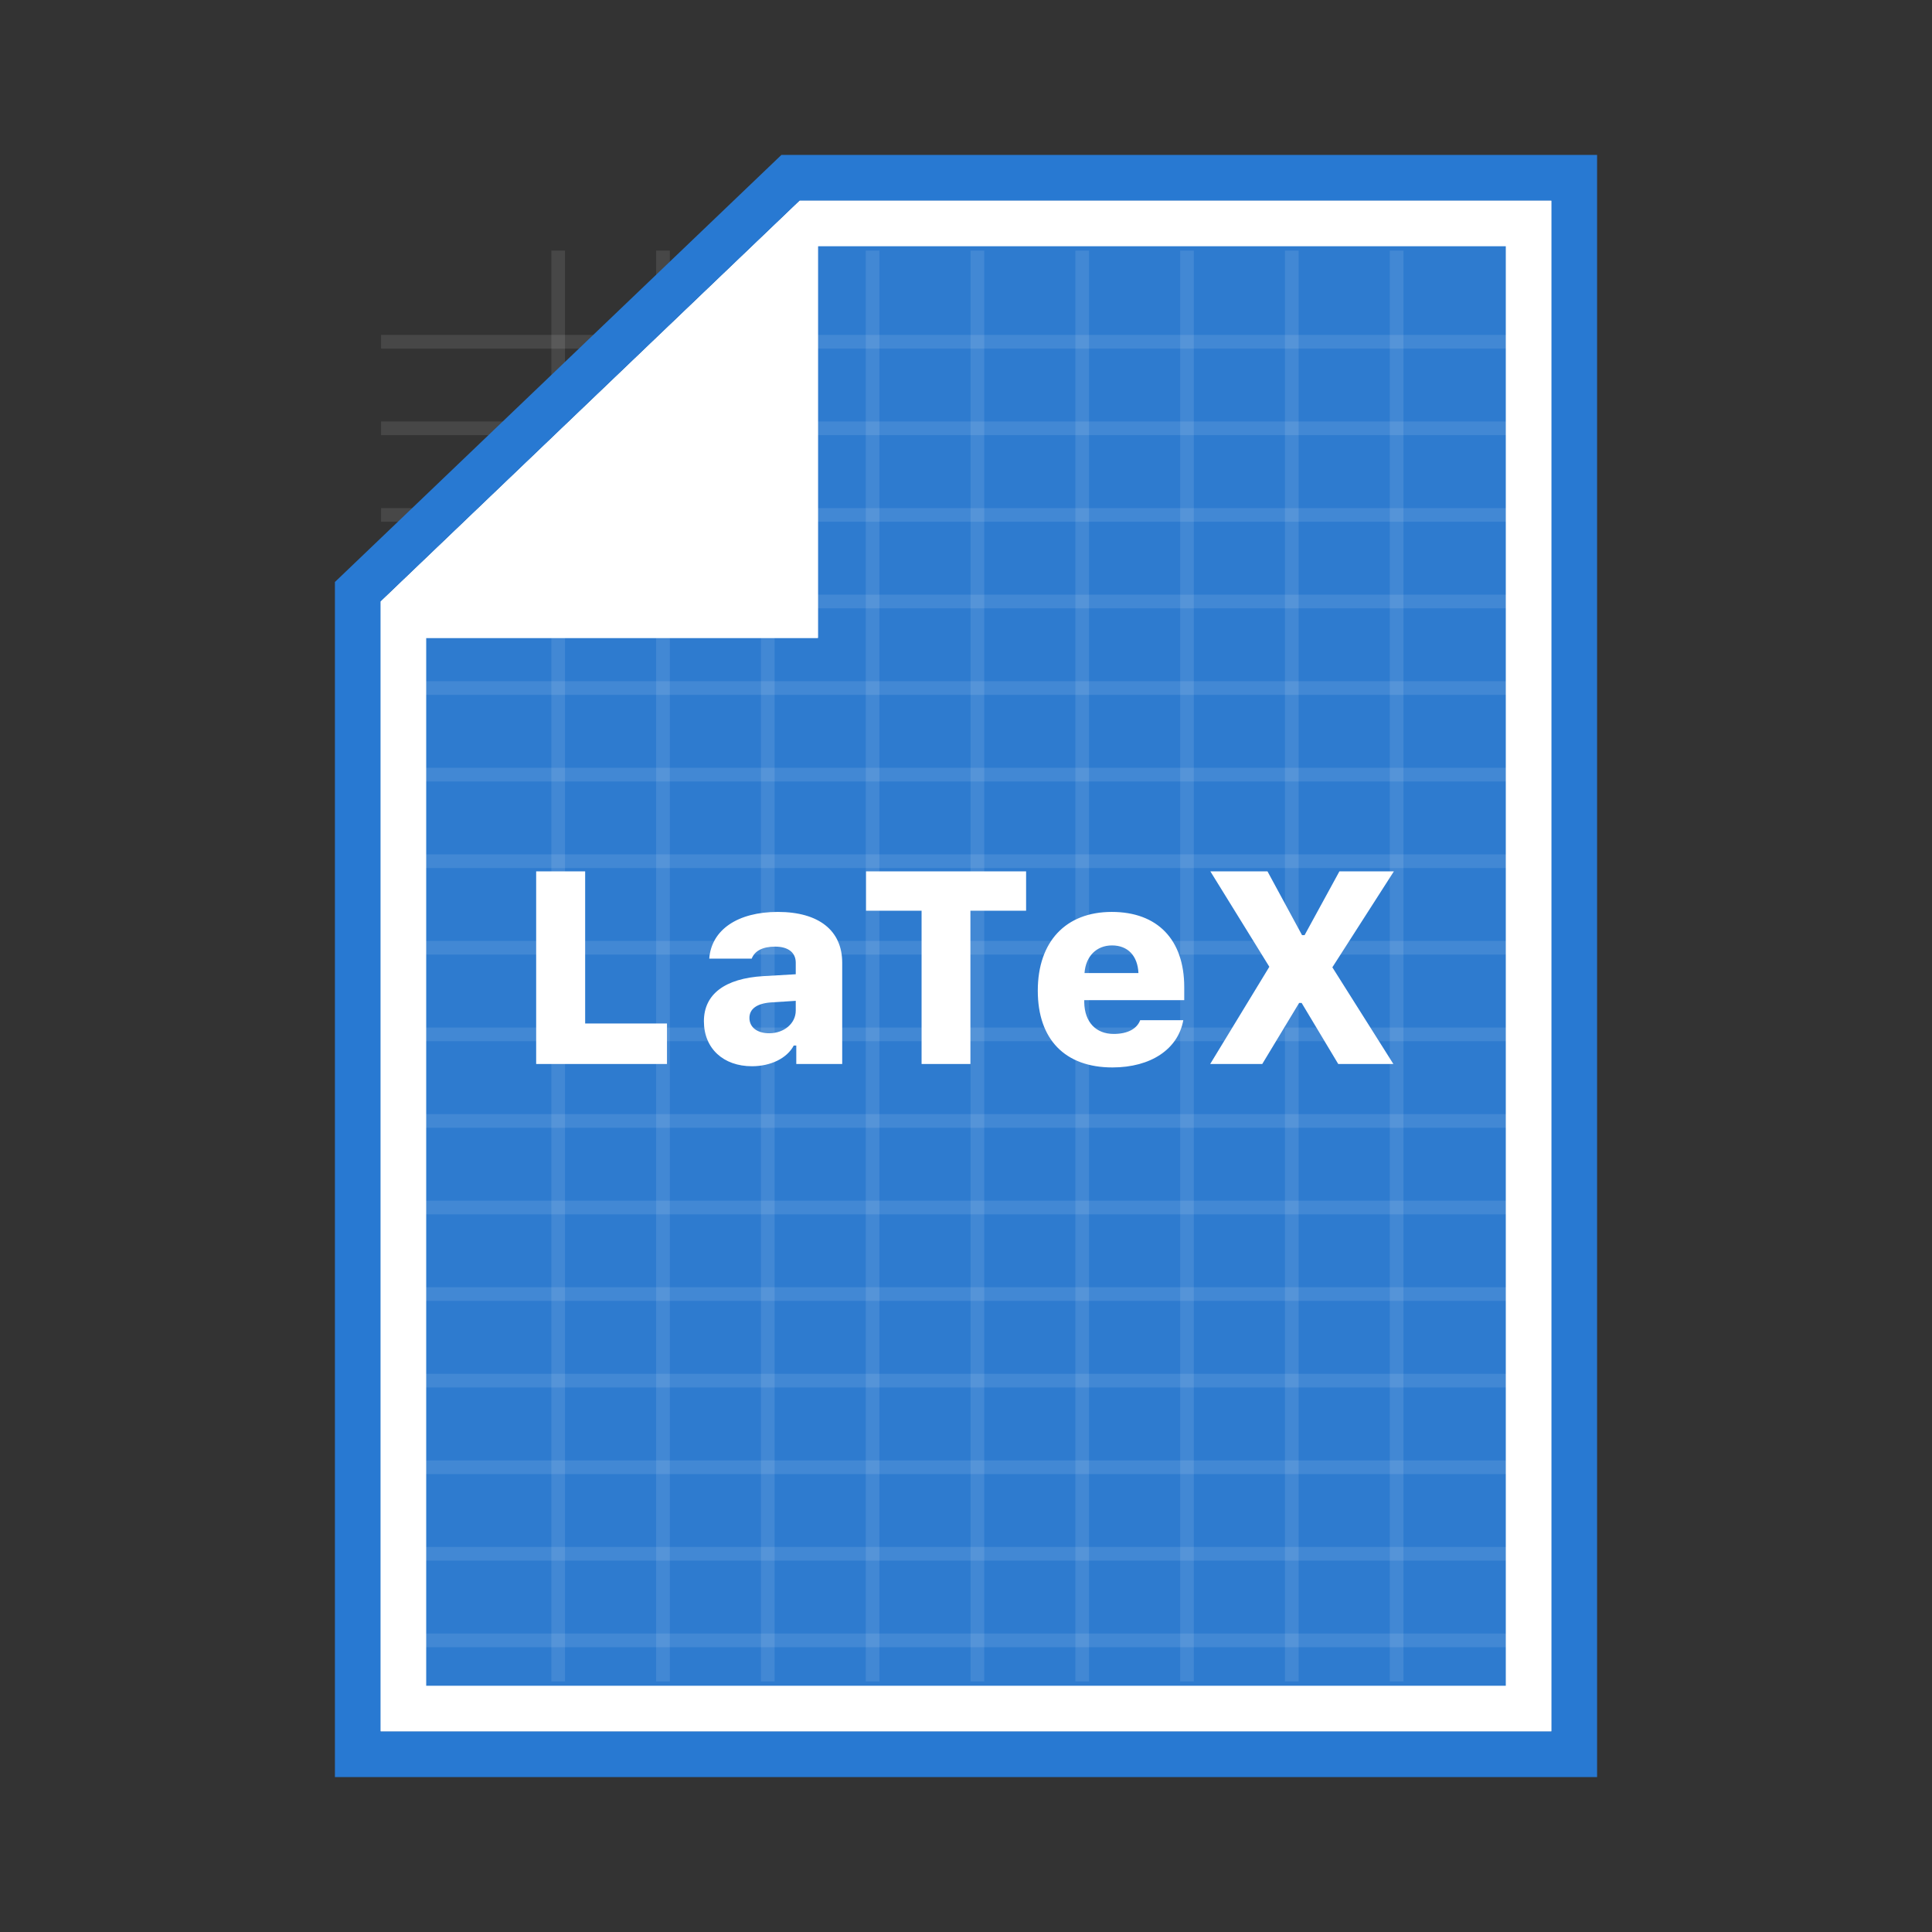 <?xml version="1.0" encoding="UTF-8"?>
<svg width="424px" height="424px" viewBox="0 0 424 424" version="1.1" xmlns="http://www.w3.org/2000/svg" xmlns:xlink="http://www.w3.org/1999/xlink">
    <rect x="0" y="0" width="424" height="424" fill="#333333" stroke="none"/>
    <!-- Generator: Sketch 49.1 (51147) - http://www.bohemiancoding.com/sketch -->
    <title>latex</title>
    <desc>Created with Sketch.</desc>
    <defs>
        <polygon id="path-1" points="92 0 257 0 257 336 0 336 0 88"></polygon>
        <polygon id="path-2" points="92 0 257 0 257 336 0 336 0 88"></polygon>
        <polygon id="path-3" points="96 8 96 96 4 96"></polygon>
    </defs>
    <g id="latex" stroke="none" stroke-width="1" fill="none" fill-rule="evenodd">
        <g id="Group" transform="translate(83.5, 44)">
            <g id="Rectangle-5">
                <use fill="#2E7BCF" fill-rule="evenodd" xlink:href="#path-1"></use>
                <path stroke="#FFFFFF" stroke-width="10" d="M94.006,5 L5,90.136 L5,331 L252,331 L252,5 L94.006,5 Z"></path>
            </g>
        </g>
        <g id="Group-2" opacity="0.1" transform="translate(84.273, 69)" stroke="#FFFFFF" stroke-linecap="square" stroke-width="3">
            <path d="M0.856,291 L256.881,291" id="Line-2-Copy-24"></path>
            <path d="M0.856,272 L256.881,272" id="Line-2-Copy-23"></path>
            <path d="M0.856,253 L256.881,253" id="Line-2-Copy-22"></path>
            <path d="M0.856,234 L256.881,234" id="Line-2-Copy-21"></path>
            <path d="M0.856,215 L256.881,215" id="Line-2-Copy-20"></path>
            <path d="M0.856,196 L256.881,196" id="Line-2-Copy-19"></path>
            <path d="M0.856,177 L256.881,177" id="Line-2-Copy-18"></path>
            <path d="M0.856,158 L256.881,158" id="Line-2-Copy-17"></path>
            <path d="M0.856,139 L256.881,139" id="Line-2-Copy-16"></path>
            <path d="M0.856,120 L256.881,120" id="Line-2-Copy-15"></path>
            <path d="M0.856,101 L256.881,101" id="Line-2-Copy-14"></path>
            <path d="M0.856,82 L256.881,82" id="Line-2-Copy-13"></path>
            <path d="M0.856,63 L256.881,63" id="Line-2-Copy-12"></path>
            <path d="M0.856,44 L256.881,44" id="Line-2-Copy-11"></path>
            <path d="M0.856,25 L256.881,25" id="Line-2-Copy-10"></path>
            <path d="M0.856,6 L256.881,6" id="Line-2-Copy-9"></path>
        </g>
        <g id="Group-3" opacity="0.1" transform="translate(121, 56)" stroke="#FFFFFF" stroke-linecap="square" stroke-width="3">
            <path d="M185.5,0.5 L185.5,311.5" id="Line-Copy-23"></path>
            <path d="M162.5,0.5 L162.5,311.5" id="Line-Copy-22"></path>
            <path d="M139.5,0.5 L139.5,311.5" id="Line-Copy-21"></path>
            <path d="M116.5,0.5 L116.5,311.5" id="Line-Copy-20"></path>
            <path d="M93.5,0.5 L93.5,311.5" id="Line-Copy-19"></path>
            <path d="M70.5,0.5 L70.5,311.5" id="Line-Copy-18"></path>
            <path d="M47.5,0.5 L47.5,311.5" id="Line-Copy-17"></path>
            <path d="M24.5,0.5 L24.5,311.5" id="Line-Copy-16"></path>
            <path d="M1.5,0.5 L1.5,311.5" id="Line-Copy-15"></path>
        </g>
        <g id="Group-Copy" transform="translate(83.5, 44)">
            <g id="Rectangle-5" stroke-width="10">
                <path stroke="#FFFFFF" d="M94.006,5 L5,90.136 L5,331 L252,331 L252,5 L94.006,5 Z"></path>
                <path stroke="#2879D2" d="M89.994,-5 L262,-5 L262,341 L-5,341 L-5,85.864 L89.994,-5 Z"></path>
            </g>
            <g id="Path-Copy">
                <use fill="#FFFFFF" fill-rule="evenodd" xlink:href="#path-3"></use>
                <path stroke="#FFFFFF" stroke-width="20" d="M86,31.403 L28.922,86 L86,86 L86,31.403 Z"></path>
            </g>
        </g>
        <path d="M146.378,224.623 L146.378,233.5 L117.667,233.5 L117.667,191.225 L128.419,191.225 L128.419,224.623 L146.378,224.623 Z M168.806,226.762 C172.088,226.762 174.637,224.594 174.637,221.781 L174.637,219.643 L169.158,219.994 C166.082,220.229 164.471,221.43 164.471,223.393 C164.471,225.473 166.199,226.762 168.806,226.762 Z M165.027,233.998 C158.758,233.998 154.48,230.102 154.48,224.125 C154.48,218.178 159.109,214.721 167.517,214.223 L174.637,213.812 L174.637,211.264 C174.637,209.066 172.996,207.748 170.125,207.748 C167.4,207.748 165.642,208.656 164.969,210.385 L155.652,210.385 C156.121,204.057 161.892,200.131 170.711,200.131 C179.705,200.131 184.832,204.232 184.832,211.264 L184.832,233.5 L174.754,233.5 L174.754,229.457 L174.197,229.457 C172.732,232.24 169.158,233.998 165.027,233.998 Z M212.973,233.5 L202.251,233.5 L202.251,199.867 L190.063,199.867 L190.063,191.225 L225.19,191.225 L225.19,199.867 L212.973,199.867 L212.973,233.5 Z M244.044,207.484 C240.646,207.484 238.273,209.857 238.009,213.549 L249.845,213.549 C249.669,209.74 247.501,207.484 244.044,207.484 Z M250.226,223.891 L259.689,223.891 C258.546,230.248 252.57,234.262 244.132,234.262 C233.732,234.262 227.755,228.109 227.755,217.416 C227.755,206.664 233.878,200.131 243.986,200.131 C254.035,200.131 259.894,206.225 259.894,216.625 L259.894,219.496 L237.951,219.496 L237.951,220.023 C238.038,224.271 240.47,226.908 244.425,226.908 C247.443,226.908 249.523,225.795 250.226,223.891 Z M265.594,233.5 L278.572,212.172 L265.623,191.225 L278.162,191.225 L285.75,205.229 L286.307,205.229 L293.953,191.225 L305.906,191.225 L292.401,212.289 L305.789,233.5 L293.69,233.5 L285.662,220.111 L285.106,220.111 L277.02,233.5 L265.594,233.5 Z" id="LaTeX" fill="#FFFFFF"></path>
    </g>
</svg>